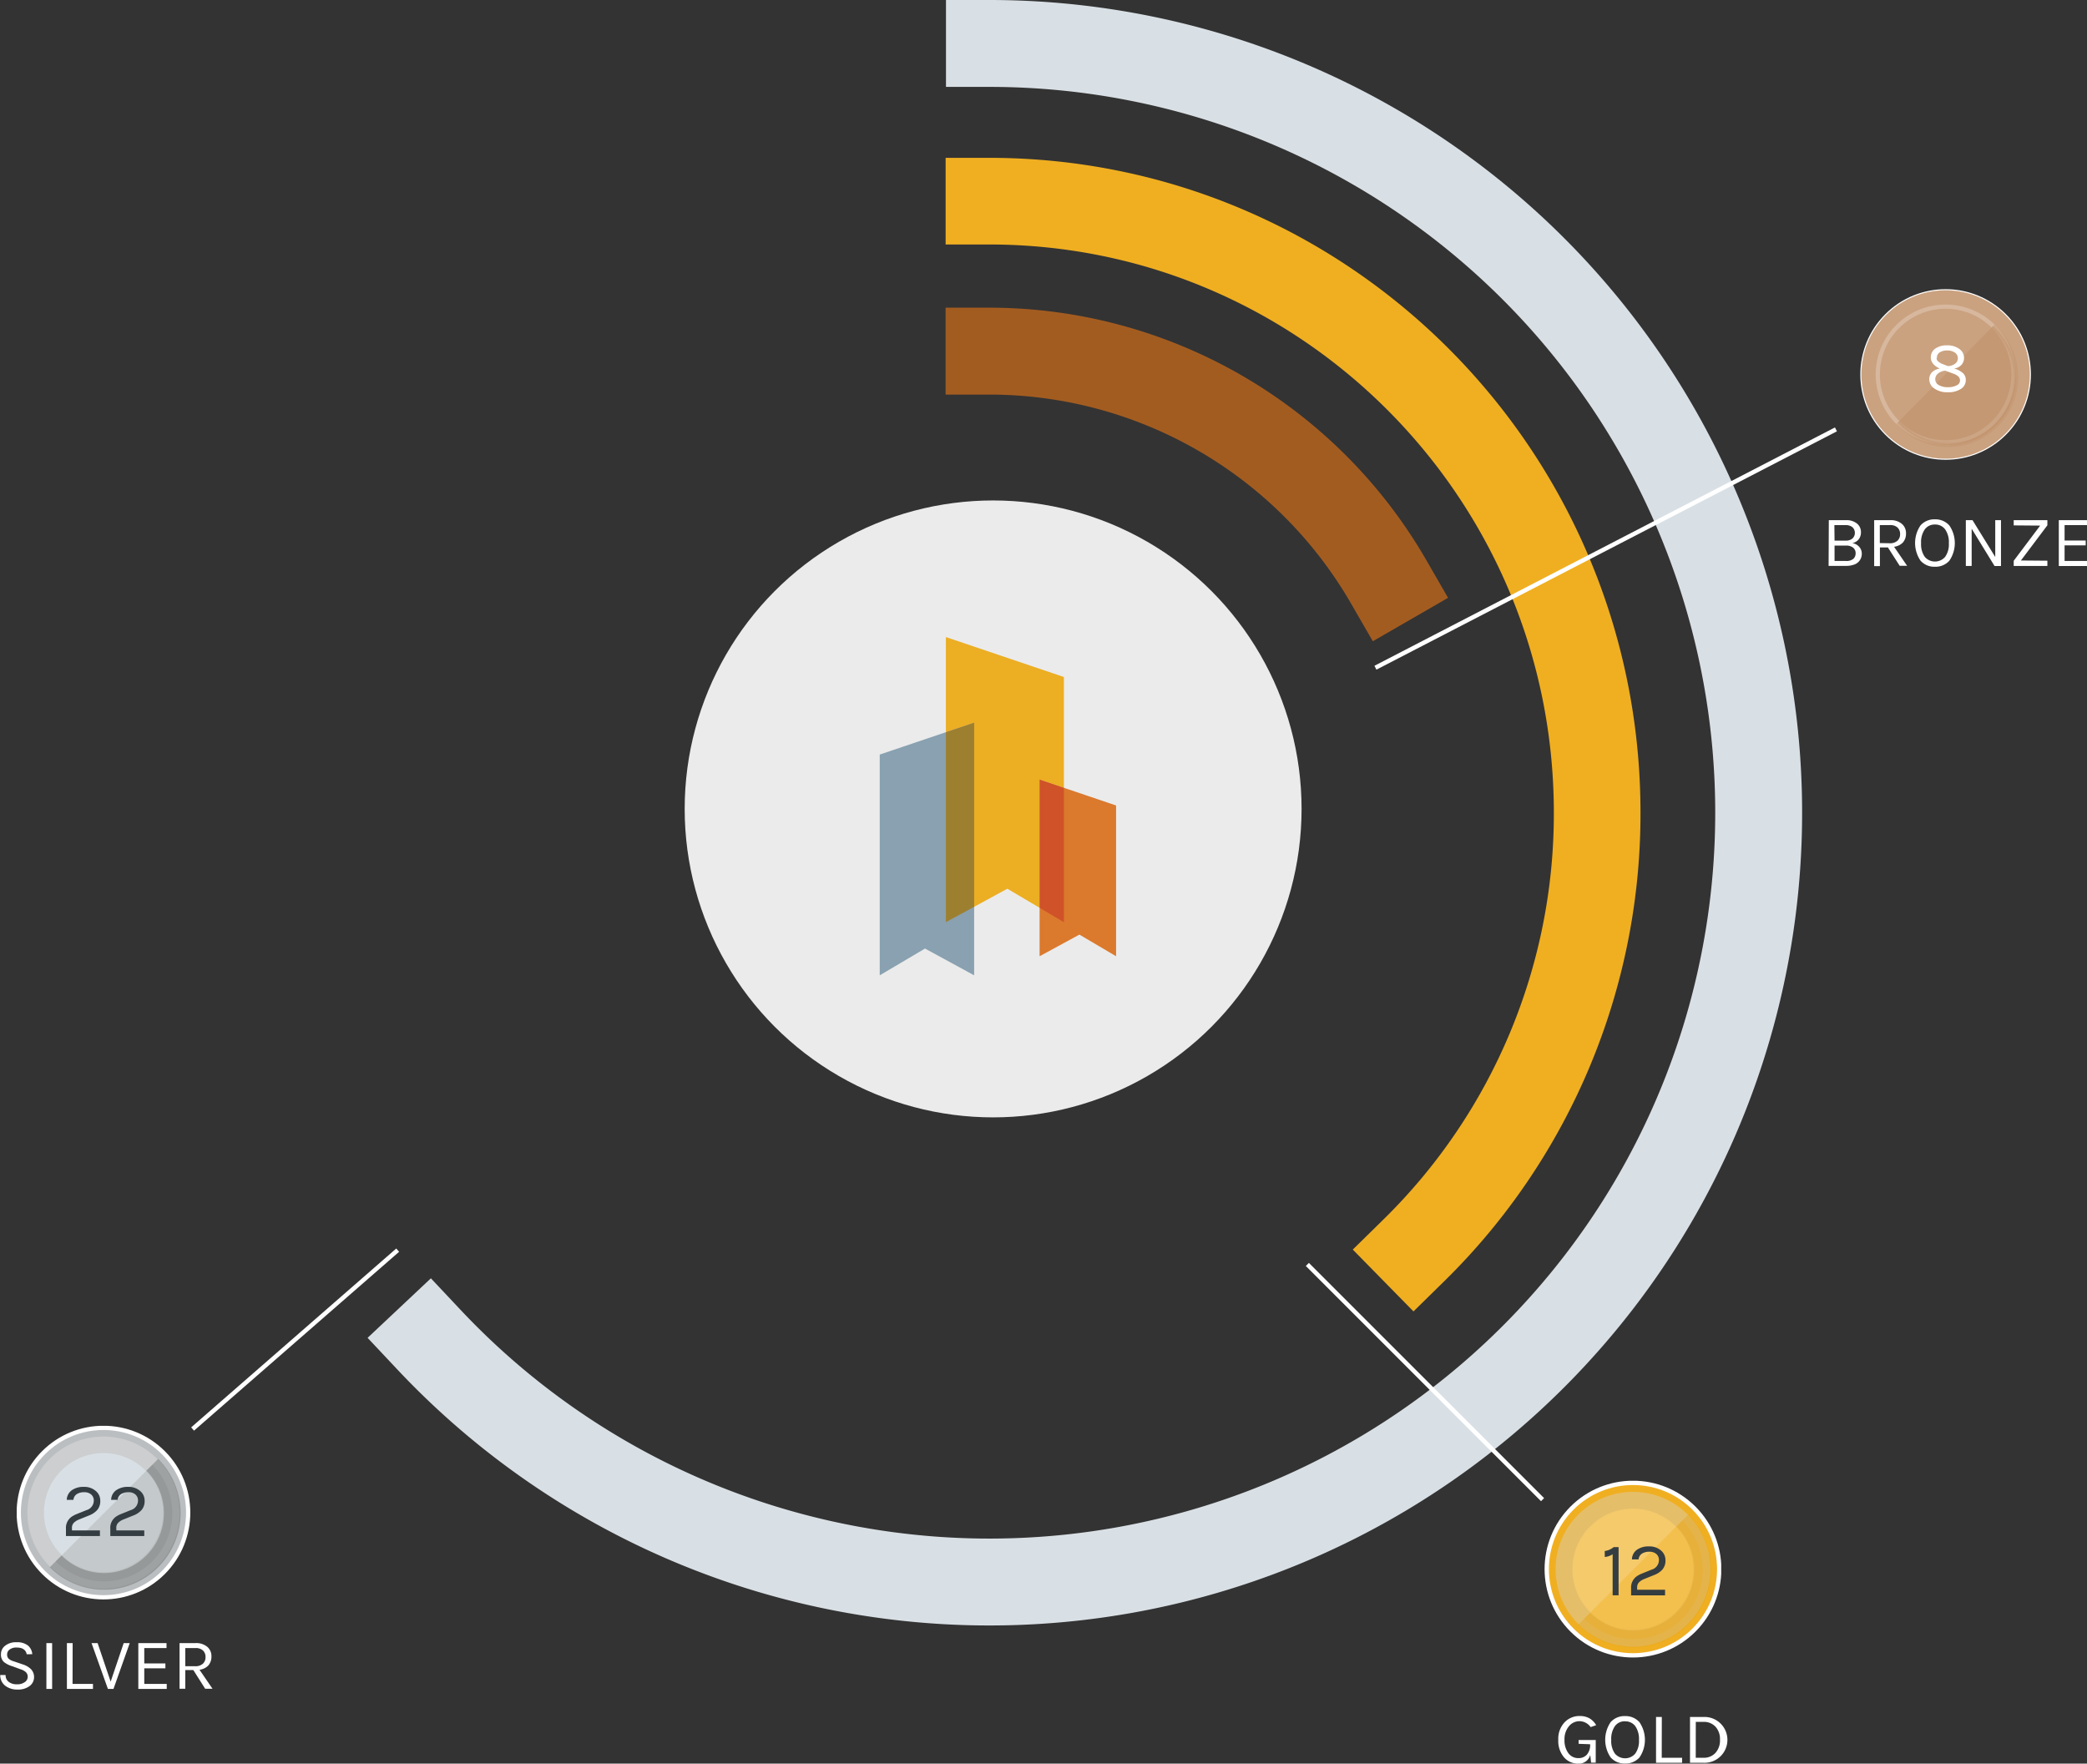 <svg xmlns="http://www.w3.org/2000/svg" xmlns:xlink="http://www.w3.org/1999/xlink" viewBox="0 0 480.39 405.93"><rect x="0" y="0" width="480.39" height="405.93" fill="#333333" stroke="none"/><defs><symbol id="a" viewBox="0 0 10.25 10.25"><circle cx="5.13" cy="5.13" r="5" transform="rotate(-45 5.12 5.12)" fill="#f0af21" stroke="#fff" stroke-miterlimit="10" stroke-width=".25"/><circle cx="5.13" cy="5.13" r="4" transform="rotate(-45 5.132 5.124)" fill="#f5ca6b" stroke="#e5be69" stroke-miterlimit="10" stroke-width=".976"/><path d="M2.3 8A4 4 0 0 0 8 2.3" fill="#f0af21" stroke="#e4a61f" stroke-miterlimit="10" stroke-width=".984" fill-rule="evenodd" opacity=".4"/></symbol><symbol id="b" viewBox="0 0 10.25 10.25"><circle cx="5.12" cy="5.12" r="5" transform="rotate(-45 5.12 5.12)" fill="#bbbec0" stroke="#fff" stroke-miterlimit="10" stroke-width=".25"/><circle cx="5.12" cy="5.12" r="4" transform="rotate(-45 5.12 5.12)" fill="#d9e0e5" stroke="#cccecf" stroke-miterlimit="10" stroke-width=".976"/><path d="M2.3 8A4 4 0 0 0 8 2.3" fill="#a6a8a9" stroke="#5e5f60" stroke-miterlimit="10" stroke-width=".984" fill-rule="evenodd" opacity=".4"/></symbol></defs><g style="isolation:isolate"><path d="M6.15 380.77q-.31-1.55-2.31-1.55a2.53 2.53 0 0 0-1.63.46 1.38 1.38 0 0 0-.57 1.11 1.29 1.29 0 0 0 .35 1 3 3 0 0 0 1.14.59l2.2.75a4.54 4.54 0 0 1 1.79 1.06 2.57 2.57 0 0 1 .72 1.87 2.53 2.53 0 0 1-1 2 4.33 4.33 0 0 1-2.78.83 4.47 4.47 0 0 1-2.86-.88 3.06 3.06 0 0 1-1.15-2.47h1.24a1.88 1.88 0 0 0 .73 1.59 3 3 0 0 0 1.88.55 2.93 2.93 0 0 0 1.82-.51 1.49 1.49 0 0 0 .66-1.17 1.47 1.47 0 0 0-.41-1.1 3.13 3.13 0 0 0-1.22-.67l-1.86-.69a5.6 5.6 0 0 1-2-1 2.26 2.26 0 0 1-.67-1.77 2.43 2.43 0 0 1 .94-1.95 4 4 0 0 1 2.68-.82 4 4 0 0 1 2.59.75 2.9 2.9 0 0 1 1 2zM10.68 378.2H12v10.55h-1.32zM16.7 387.59h4.7v1.16h-6V378.2h1.32zM22.47 378.2l3 8.87 3-8.87h1.39l-3.74 10.55h-1.28l-3.77-10.55zM31.84 378.2h6.49v1.14h-5.12v3.54h4.86V384h-4.86v3.59h5.17v1.16h-6.54zM48.67 381.22a3.12 3.12 0 0 1-.7 2.11 3.37 3.37 0 0 1-2.05 1l3 4.38h-1.69l-2.73-4.31h-1.85v4.31h-1.32V378.2H45a3.93 3.93 0 0 1 2.72.86 2.79 2.79 0 0 1 .95 2.16zm-3.77 2.3a2.53 2.53 0 0 0 1.8-.58 2 2 0 0 0 .61-1.53 2 2 0 0 0-.59-1.51 2.41 2.41 0 0 0-1.72-.56h-2.35v4.18zM420.96 119.73h3.94a3.76 3.76 0 0 1 2.56.79 2.52 2.52 0 0 1 .9 2 2.59 2.59 0 0 1-.49 1.58 2.48 2.48 0 0 1-1.5.91 2.6 2.6 0 0 1 1.59.86 2.32 2.32 0 0 1 .59 1.56 2.6 2.6 0 0 1-1.91 2.57 5.16 5.16 0 0 1-1.73.25h-4zm1.32 4.71h2.56a2.35 2.35 0 0 0 1.55-.48 1.79 1.79 0 0 0 0-2.62 2.38 2.38 0 0 0-1.57-.47h-2.58zm2.6 4.68a2.49 2.49 0 0 0 1.73-.49 1.69 1.69 0 0 0 .52-1.29 1.59 1.59 0 0 0-.57-1.28 2.54 2.54 0 0 0-1.68-.48h-2.6v3.54zM438.73 122.74a3.12 3.12 0 0 1-.7 2.11 3.37 3.37 0 0 1-2.05 1l3 4.38h-1.71l-2.71-4.23h-1.84v4.31h-1.32v-10.58h3.67a3.93 3.93 0 0 1 2.72.86 2.79 2.79 0 0 1 .94 2.15zm-3.77 2.3a2.53 2.53 0 0 0 1.8-.58 2 2 0 0 0 .61-1.53 2 2 0 0 0-.6-1.51 2.41 2.41 0 0 0-1.72-.56h-2.35V125zM445.39 119.54a4.26 4.26 0 0 1 3.31 1.4 7.18 7.18 0 0 1 0 8.13 4.27 4.27 0 0 1-3.32 1.38 4.22 4.22 0 0 1-3.31-1.4 7.21 7.21 0 0 1 0-8.12 4.22 4.22 0 0 1 3.32-1.39zm0 1.19a2.79 2.79 0 0 0-2.33 1.11 5.13 5.13 0 0 0-.86 3.19 5 5 0 0 0 .86 3.15 3.08 3.08 0 0 0 4.67 0 4.94 4.94 0 0 0 .86-3.15 5.09 5.09 0 0 0-.86-3.19 2.81 2.81 0 0 0-2.34-1.11zM454.04 119.73l5.23 8.47v-8.47h1.32v10.55h-1.48l-5.27-8.59v8.58h-1.34v-10.54zM463.52 129.08l6.09-8.1-6.09-.05v-1.21h7.75v1.19l-6.09 8.1 6.09.05v1.21h-7.75zM473.9 119.73h6.49v1.14h-5.16v3.54h4.86v1.12h-4.86v3.59h5.16v1.16h-6.49z" fill="#fff"/><use width="10.25" height="10.25" transform="matrix(3.97 0 0 3.97 355.5 340.84)" xlink:href="#a"/><path d="M369.38 357a4 4 0 0 0 2.06-.9h1.13v11.1h-1.37v-9.45a3.74 3.74 0 0 1-1.81.62zM376.84 365.92h6.43v1.29h-7.82v-1.64a3.13 3.13 0 0 1 1.48-2.87 6.2 6.2 0 0 1 1.06-.53l2.18-.88a2.29 2.29 0 0 0 1.69-2.2 1.8 1.8 0 0 0-.58-1.38 2.31 2.31 0 0 0-1.63-.54 3 3 0 0 0-1.71.44 1.75 1.75 0 0 0-.77 1.32h-1.53a2.79 2.79 0 0 1 1.16-2.22 4.59 4.59 0 0 1 2.76-.77 4 4 0 0 1 2.74.92 2.87 2.87 0 0 1 1.06 2.26 3.13 3.13 0 0 1-.7 2.14 4.8 4.8 0 0 1-1.91 1.27l-2.24.9a3.55 3.55 0 0 0-1.26.8 1.65 1.65 0 0 0-.41 1.17z" fill="#343d42"/><circle cx="449" cy="86.19" r="19.51" transform="rotate(-45 448.43 87.585)" fill="#caa280" stroke="#fff" stroke-miterlimit="10" stroke-width=".246"/><circle cx="449" cy="86.19" r="15.61" transform="rotate(-45 448.43 87.585)" fill="#caa280" stroke="#d7b89e" stroke-miterlimit="10" stroke-width=".959"/><path d="M436.84 97.23a15.61 15.61 0 1 0 22-22.08l-.09-.09" fill="#bd8b60" stroke="#c2926a" stroke-miterlimit="10" stroke-width=".967" fill-rule="evenodd" opacity=".4"/><path d="M446.52 84.84q-2.08-.95-2.08-2.58a2.4 2.4 0 0 1 1-2 4.51 4.51 0 0 1 2.74-.77 4.59 4.59 0 0 1 2.81.82 2.51 2.51 0 0 1 1.1 2.1 2.34 2.34 0 0 1-.58 1.55 2.62 2.62 0 0 1-1.69.85l.28.1a5.16 5.16 0 0 1 1.77 1 2.13 2.13 0 0 1 .62 1.61 2.35 2.35 0 0 1-1.13 2 5.31 5.31 0 0 1-3 .77 5.18 5.18 0 0 1-3.09-.85 2.54 2.54 0 0 1-1.18-2.13 2.23 2.23 0 0 1 .68-1.68 3.15 3.15 0 0 1 1.75-.79zm1.25.48a3 3 0 0 0-1.68.66 1.7 1.7 0 0 0-.63 1.34 1.49 1.49 0 0 0 .8 1.3 3.9 3.9 0 0 0 2.09.5 4.14 4.14 0 0 0 2.05-.43 1.24 1.24 0 0 0 .76-1.05 1.3 1.3 0 0 0-.4-1 3.12 3.12 0 0 0-1.1-.62zm-2-2.9a1 1 0 0 0 .37.78 3.51 3.51 0 0 0 1 .59l1.22.47a2.83 2.83 0 0 0 1.65-.53 1.54 1.54 0 0 0 .65-1.29 1.51 1.51 0 0 0-.68-1.28 3 3 0 0 0-1.77-.49 3.11 3.11 0 0 0-1.78.47 1.47 1.47 0 0 0-.59 1.28zM366.05 403.94a2.69 2.69 0 0 1-2.73 2 4.24 4.24 0 0 1-3.33-1.48 5.8 5.8 0 0 1-1.3-4 5.5 5.5 0 0 1 1.42-4 4.69 4.69 0 0 1 3.53-1.48 4.51 4.51 0 0 1 2.17.5 4.29 4.29 0 0 1 1.6 1.61l-1.27.44a3.2 3.2 0 0 0-2.55-1.36 3.14 3.14 0 0 0-2.47 1.19 4.6 4.6 0 0 0-1 3.09 5 5 0 0 0 .87 3.06 2.79 2.79 0 0 0 2.35 1.16 2.51 2.51 0 0 0 1.94-.81 3.41 3.41 0 0 0 .74-2.38l-2.65-.1v-.87h3.94v5.21h-1.07zM374.06 395a4.25 4.25 0 0 1 3.31 1.4 7.18 7.18 0 0 1 0 8.13 4.27 4.27 0 0 1-3.32 1.38 4.22 4.22 0 0 1-3.31-1.4 7.22 7.22 0 0 1 0-8.12 4.22 4.22 0 0 1 3.32-1.39zm0 1.19a2.79 2.79 0 0 0-2.33 1.11 5.13 5.13 0 0 0-.85 3.19 5 5 0 0 0 .85 3.15 3.08 3.08 0 0 0 4.67 0 4.94 4.94 0 0 0 .86-3.15 5.09 5.09 0 0 0-.86-3.19 2.81 2.81 0 0 0-2.34-1.09zM382.5 404.59h4.69v1.16h-6V395.2h1.33zM392.11 395.2a5.28 5.28 0 1 1 0 10.55h-3.1V395.2zm-1.78 9.39h1.78a3.56 3.56 0 0 0 2.8-1.17 4.28 4.28 0 0 0 1-3 4.2 4.2 0 0 0-1-2.94 3.59 3.59 0 0 0-2.79-1.15h-1.78z" fill="#fff"/><path d="M319.66 133.94a106.2 106.2 0 0 0-92-53.12" fill="none" stroke="#a35c20" stroke-linecap="square" stroke-miterlimit="10" stroke-width="20"/><path d="M325.49 287.75a140.73 140.73 0 0 0 42.15-100.68c0-77.75-62.68-140.77-140-140.77" fill="none" stroke="#f0af21" stroke-linecap="square" stroke-miterlimit="10" stroke-width="19.945"/><path d="M98.75 308.37A177.07 177.07 0 1 0 227.75 10" fill="none" stroke="#d9e0e5" stroke-linecap="square" stroke-miterlimit="10" stroke-width="20"/><path fill="#343d42" stroke="#fff" stroke-miterlimit="10" d="M316.6 153.69l106-54.86M44.33 328.92l47.21-41.17M355.07 345.18l-54.14-54.14"/><circle cx="228.6" cy="186.19" r="71" fill="#fff" opacity=".9"/><path fill="#89a1b0" d="M224.23 224.49v-58.16l-21.73 7.35v50.81l10.42-6.16 11.31 6.16"/><path fill="#db792d" d="M239.3 220.1v-40.66l17.6 5.96v34.7l-8.44-4.98-9.16 4.98"/><path style="mix-blend-mode:multiply" fill="#ecae22" d="M217.73 146.64v21.88l6.5-2.19v42.39l7.64-4.16 7.43 4.39v-29.51l5.59 1.9v-25.51l-27.16-9.19"/><path fill="#9d7f30" d="M224.23 166.33l-6.5 2.19v43.73l6.5-3.53v-42.39"/><path fill="#cf5228" d="M239.3 179.44v29.51l5.59 3.3v-30.91l-5.59-1.9"/><use width="10.25" height="10.25" transform="matrix(3.9 0 0 3.9 3.85 328.19)" xlink:href="#b"/><path d="M16.57 352.26H23v1.29h-7.82v-1.64a3.13 3.13 0 0 1 1.48-2.91 6.23 6.23 0 0 1 1.06-.53l2.18-.88a2.29 2.29 0 0 0 1.69-2.2 1.8 1.8 0 0 0-.58-1.38 2.31 2.31 0 0 0-1.63-.54 3 3 0 0 0-1.71.44 1.75 1.75 0 0 0-.77 1.32h-1.53a2.8 2.8 0 0 1 1.16-2.22 4.59 4.59 0 0 1 2.75-.77 4 4 0 0 1 2.74.92 2.88 2.88 0 0 1 1.06 2.26 3.13 3.13 0 0 1-.7 2.14 4.83 4.83 0 0 1-1.91 1.27l-2.24.9a3.55 3.55 0 0 0-1.26.8 1.66 1.66 0 0 0-.41 1.17zM26.78 352.26h6.43v1.29h-7.82v-1.64a3.13 3.13 0 0 1 1.45-2.91 6.24 6.24 0 0 1 1.06-.53l2.18-.88a2.29 2.29 0 0 0 1.69-2.2 1.8 1.8 0 0 0-.58-1.38 2.31 2.31 0 0 0-1.63-.54 3 3 0 0 0-1.71.44 1.75 1.75 0 0 0-.77 1.32h-1.5a2.79 2.79 0 0 1 1.16-2.22 4.59 4.59 0 0 1 2.75-.77 4 4 0 0 1 2.74.92 2.87 2.87 0 0 1 1.06 2.26 3.13 3.13 0 0 1-.7 2.14 4.81 4.81 0 0 1-1.91 1.27l-2.24.9a3.55 3.55 0 0 0-1.26.8 1.66 1.66 0 0 0-.41 1.17z" fill="#343d42"/></g></svg>